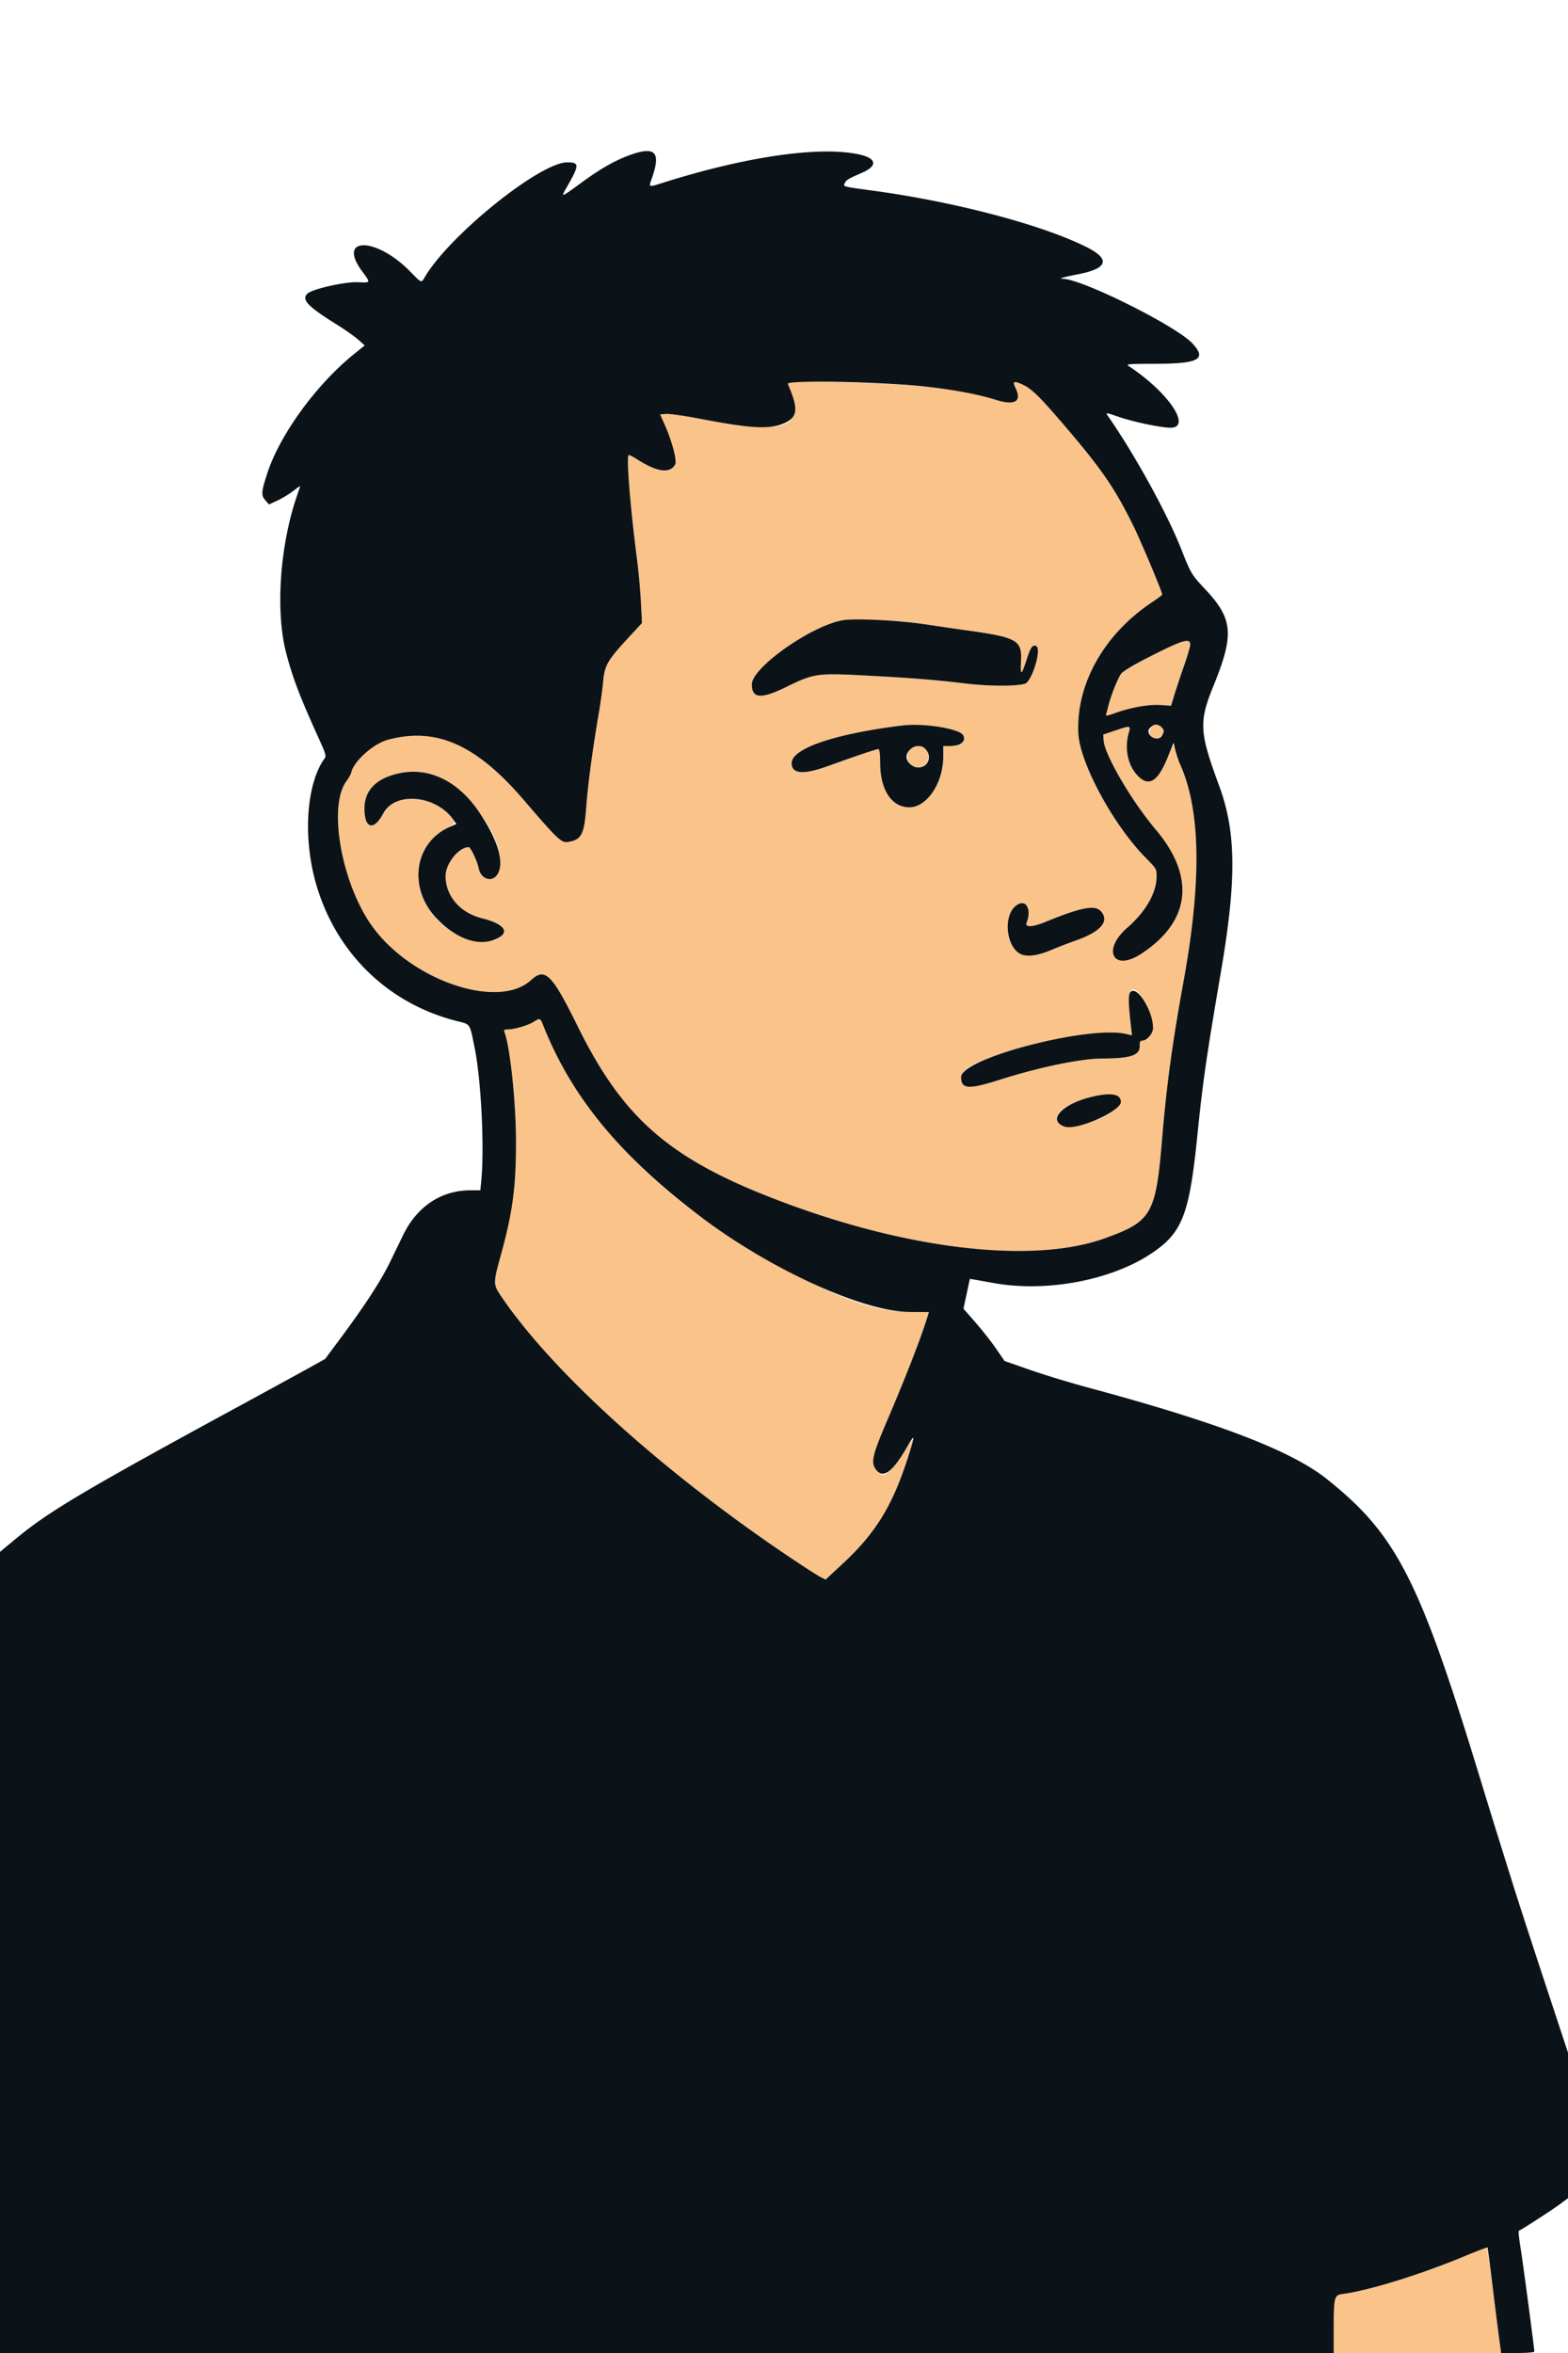 <svg xmlns="http://www.w3.org/2000/svg" width="400" height="600"><g fill-rule="evenodd"><path fill="none" d="M0 197.86v197.86l3.809-3.162c8.589-7.129 17.32-12.318 57.324-34.073 7.734-4.206 15.807-8.62 17.94-9.808l3.878-2.161 4.289-5.778c5.854-7.885 9.969-14.225 12.18-18.765 1.02-2.095 2.551-5.247 3.401-7.004 3.535-7.305 9.719-11.435 17.142-11.449l2.58-.004.249-2.637c.803-8.503-.07-25.68-1.713-33.691-1.326-6.465-.939-5.9-4.696-6.863-17.366-4.456-30.501-17.191-35.647-34.562-3.548-11.977-2.632-25.969 2.124-32.44.367-.5.148-1.302-1.122-4.101-5.285-11.649-7.014-16.145-8.736-22.722-2.774-10.593-1.615-27.399 2.765-40.096.437-1.269.796-2.367.796-2.439s-.835.509-1.856 1.293c-1.02.783-2.808 1.864-3.973 2.4l-2.118.976-.942-1.095c-1.096-1.274-1.031-2.124.524-6.884 3.237-9.903 12.518-22.633 22.18-30.421l2.665-2.148-1.675-1.487c-.921-.818-3.359-2.536-5.418-3.817-7.523-4.683-9.157-6.419-7.474-7.942 1.29-1.166 9.579-3.029 12.833-2.882 3.346.151 3.306.257 1.053-2.804-6.468-8.786 3.445-8.832 12.13-.056 3.182 3.216 2.948 3.122 3.879 1.547 6.31-10.683 29.362-29.239 36.322-29.239 3.175 0 3.159.625-.161 6.419-1.459 2.547-1.404 2.538 2.538-.408 8.682-6.487 18.091-10.586 19.591-8.535.755 1.033.649 3.607-.256 6.238-.973 2.829-1.227 2.72 3.144 1.347 21.195-6.654 39.936-9.301 49.834-7.038 4.251.972 4.501 2.874.603 4.584-3.608 1.584-4.012 1.82-4.423 2.587-.546 1.021-.853.934 7.117 2.015 21.019 2.85 43.284 8.736 54.574 14.427 6.094 3.072 5.33 5.429-2.234 6.895-3.785.733-5.214 1.157-3.904 1.157 4.807 0 28.851 11.969 33.05 16.453 3.783 4.039 1.695 5.202-9.367 5.216-7.019.01-7.658.065-6.85.596 10.36 6.814 16.423 16.08 10.275 15.702-3.021-.186-9.422-1.573-13.007-2.818-2.913-1.012-3.204-1.053-2.734-.384 6.741 9.611 15.129 24.788 18.766 33.955 2.606 6.566 2.662 6.66 6.3 10.548 6.999 7.482 7.328 11.454 2.027 24.48-3.772 9.27-3.627 11.835 1.439 25.549 4.334 11.733 4.456 23.896.472 47.265-3.794 22.257-4.642 28.134-6.028 41.797-2.073 20.422-3.833 24.919-11.834 30.235-10.257 6.815-26.766 9.896-40.109 7.487a984 984 0 0 0-4.906-.875l-1.194-.206-.817 3.808-.817 3.808 3.105 3.555c1.708 1.956 4.066 4.956 5.241 6.669l2.135 3.113 6.537 2.278c3.595 1.253 10.139 3.248 14.544 4.434 33.373 8.986 51.987 16.108 61.133 23.39 17.708 14.099 23.555 25.47 38.869 75.585 2.78 9.096 4.527 14.728 8.788 28.321 2.816 8.983 13.485 41.351 13.702 41.567.09.091.164-117.462.164-261.229V0H0zm396.875 364.896c-1.611 1.182-4.424 3.043-6.25 4.135a1667 1667 0 0 0-3.372 2.021c-.028.018.264 1.967.649 4.33.641 3.935 3.504 25.486 3.504 26.376 0 .226 1.756.382 4.297.382H400v-19.727c0-10.849-.044-19.713-.098-19.696-.053.016-1.416.997-3.027 2.179"/><path fill="#fac38a" d="M200.972 97.886c4.905 11.332.203 13.202-22.379 8.901-3.931-.749-7.832-1.308-8.668-1.242l-1.521.119 1.333 3.016c4.924 11.143 2.195 14.405-7.113 8.502-1.012-.641-2.007-1.166-2.212-1.166-.689 0 .32 12.876 2.066 26.367.418 3.222.879 8.251 1.026 11.174l.267 5.315-3.372 3.645c-5.407 5.843-6.146 7.111-6.524 11.207-.175 1.898-.678 5.554-1.117 8.125-1.594 9.321-2.767 18.076-3.191 23.815-.531 7.203-1.197 8.469-4.753 9.046-1.585.257-2.699-.808-11.151-10.664-12.169-14.192-22.384-18.727-34.71-15.408-3.637.98-8.588 5.358-9.314 8.237-.136.537-.682 1.549-1.214 2.248-4.89 6.426-1.226 26.63 6.789 37.428 10.134 13.654 31.975 20.927 40.226 13.394 3.629-3.312 5.306-1.658 11.941 11.774 12.034 24.365 24.298 34.612 54.64 45.657 31.689 11.534 62.072 14.739 79.728 8.41 12.129-4.348 13.103-6.049 14.74-25.747 1.101-13.245 2.567-23.986 5.411-39.649 4.715-25.967 4.415-43.63-.949-55.759-.507-1.146-1.038-2.704-1.18-3.464-.324-1.724-.505-1.511-2.14 2.524-2.365 5.839-4.826 7.041-7.708 3.767-2.258-2.565-3.049-6.71-2.002-10.483.56-2.014.533-2.02-3.209-.765l-3.267 1.095.088 1.482c.216 3.626 7.16 15.502 13.328 22.791 10.211 12.068 8.823 23.522-3.842 31.705-7.076 4.572-9.976-1.011-3.475-6.687 4.718-4.119 7.424-8.807 7.507-13.005.039-1.97.004-2.031-2.806-4.883-8.286-8.411-16.824-24.224-17.166-31.794-.566-12.51 6.594-25.222 18.769-33.321 1.45-.965 2.636-1.853 2.636-1.974 0-.714-5.549-13.896-7.505-17.83-4.774-9.596-8.005-14.264-17.709-25.586-6.313-7.365-8.165-9.151-10.61-10.233-2.109-.932-2.407-.726-1.55 1.072 1.62 3.397-.263 4.44-5.204 2.882-8.995-2.837-19.913-4.028-41.375-4.516-11.607-.264-11.875-.252-11.559.478m35.027 61.305c3.511.529 8.405 1.244 10.876 1.588 12.529 1.746 13.843 2.488 13.595 7.68-.192 3.999.053 3.951 1.429-.278 1.029-3.161 1.486-3.813 2.421-3.455 1.51.58-1.049 9.114-2.888 9.63-2.426.68-9.314.639-15.338-.092-7.631-.926-13.786-1.41-26.033-2.047-11.475-.598-12.574-.436-19.213 2.828-6.706 3.297-9.051 3.156-9.051-.547 0-4.227 14.92-14.791 23.047-16.319 2.999-.564 14.273-.025 21.155 1.012m64.978 4.641c-3.036.967-14.271 6.963-14.998 8.003-.848 1.213-2.529 5.397-3.155 7.853-.247.966-.532 2.045-.633 2.397-.159.551.162.514 2.333-.274 3.888-1.412 8.611-2.245 11.538-2.035l2.579.184 2.65-7.958c3.084-9.263 3.084-9.254-.314-8.17m-58.308 22.092c4.697 1.468 4.363 4.31-.507 4.31h-1.537v2.664c0 6.736-4.152 12.964-8.64 12.96-4.506-.004-7.412-4.382-7.455-11.229-.015-2.493-.164-3.613-.48-3.613-.507 0-5.823 1.792-12.709 4.285-6.395 2.315-9.388 2.09-9.388-.706 0-3.736 10.966-7.475 28.125-9.589 3.188-.393 9.986.103 12.591.918m50.937-.332c-1.284 1.833 1.063 3.668 2.655 2.075 1.108-1.108.277-2.901-1.345-2.901-.402 0-.991.371-1.31.826m-61.206 5.363c-1.852 1.499-.634 4.748 1.78 4.748.489 0 1.29-.324 1.779-.72 1.852-1.5.635-4.749-1.779-4.749-.49 0-1.291.325-1.78.721m-122.439 6.452c9.46 2.53 20.458 18.759 17.111 25.249-1.297 2.515-4.394 1.703-4.968-1.302-.32-1.677-2.055-5.338-2.529-5.338-2.54 0-5.903 4.192-5.903 7.357 0 5.126 3.728 9.423 9.385 10.814 4.709 1.158 6.06 2.241 5.079 4.073-1.454 2.718-8.045 2.438-12.688-.539-10.964-7.03-11.73-20.699-1.484-26.482 2.437-1.375 2.446-1.425.649-3.414-4.805-5.318-14.132-5.537-16.851-.395-2.397 4.534-4.806 3.9-4.785-1.258.028-6.781 8.349-11.075 16.984-8.765m152.093 33.596c.521.405.436 2.706-.157 4.252-.495 1.29 1.458 1.2 4.931-.228 8.639-3.551 12.363-4.309 13.854-2.818 2.541 2.541.288 5.32-6.144 7.576-1.866.655-4.679 1.741-6.25 2.414-5.226 2.238-8.273 1.944-10.075-.972-2.939-4.756.184-13.07 3.841-10.224m29.394 23.414c3.254 4.492 3.309 10.682.097 10.916-.684.05-.831.299-.801 1.355.068 2.405-2.291 3.207-9.494 3.228-5.555.015-15.934 2.157-26.172 5.402-8.084 2.561-9.896 2.434-9.896-.695 0-2.042 3.53-3.88 13.412-6.981 10.259-3.22 23.837-5.11 28.663-3.991l1.515.352-.229-2.021c-1.102-9.729-.257-11.93 2.905-7.565m-155.411 6.197c-1.443.892-4.831 1.874-6.489 1.881-.881.004-1.063.142-.866.657 1.458 3.798 2.955 18.013 2.957 28.059.002 11.386-.865 17.94-3.762 28.449-2.128 7.719-2.128 7.795.107 11.077 13.254 19.463 41.612 45.004 74.164 66.796 3.223 2.158 6.433 4.216 7.133 4.574l1.273.651 4-3.647c9.439-8.606 13.935-16.383 18.452-31.923.156-.538-.721.517-1.949 2.343-4.701 6.99-5.56 7.613-7.431 5.389-1.576-1.872-1.219-3.538 2.743-12.811 4.754-11.129 8.406-20.506 10.115-25.976l.488-1.563-4.912-.029c-8.996-.053-18.516-3.494-35.055-12.672-28.826-15.995-49.122-36.984-58.448-60.443-.746-1.876-.781-1.887-2.52-.812m149.119 19.074c2.16 2.159-2.285 5.404-10.018 7.312-3.928.969-6.703-.699-5.136-3.09 2.012-3.071 13.191-6.186 15.154-4.222m88.086 295.761c-9.778 4.188-24.192 8.648-30.711 9.503-2.198.288-2.297.694-2.297 9.438V600h42.681l-.225-1.66c-.123-.913-.885-6.978-1.693-13.477-.886-7.128-1.631-11.804-1.877-11.786-.225.016-2.87 1.083-5.878 2.372"/><path fill="#0b1318" d="M161.039 39.412c-3.908 1.36-7.674 3.477-12.601 7.082-5.449 3.986-5.423 3.977-3.893 1.308 3.306-5.768 3.32-6.396.148-6.396-6.96 0-30.012 18.556-36.322 29.239-.931 1.575-.697 1.669-3.879-1.547-8.685-8.776-18.598-8.73-12.13.056 2.253 3.061 2.293 2.955-1.053 2.804-3.254-.147-11.543 1.716-12.833 2.882-1.683 1.523-.049 3.259 7.474 7.942 2.059 1.281 4.497 2.999 5.418 3.817l1.675 1.487-2.665 2.148c-9.662 7.788-18.943 20.518-22.18 30.421-1.555 4.76-1.62 5.61-.524 6.884l.942 1.095 2.118-.976c1.165-.536 2.953-1.617 3.973-2.4 1.021-.784 1.855-1.366 1.855-1.293 0 .072-.358 1.17-.795 2.439-4.38 12.697-5.539 29.503-2.765 40.096 1.722 6.577 3.451 11.073 8.736 22.722 1.27 2.799 1.489 3.601 1.122 4.101-4.756 6.471-5.672 20.463-2.124 32.44 5.146 17.371 18.281 30.106 35.647 34.562 3.757.963 3.37.398 4.696 6.863 1.643 8.011 2.516 25.188 1.713 33.691l-.249 2.637-2.58.004c-7.423.014-13.607 4.144-17.142 11.449-.85 1.757-2.381 4.909-3.401 7.004-2.211 4.54-6.326 10.88-12.18 18.765l-4.289 5.778-3.878 2.161c-2.133 1.188-10.206 5.602-17.94 9.808-40.004 21.755-48.735 26.944-57.324 34.073L0 395.72V600h340.234v-5.61c0-8.744.099-9.15 2.297-9.438 6.541-.858 19.789-4.938 30.488-9.39 3.465-1.443 6.358-2.554 6.429-2.471.07.083.598 4.018 1.173 8.745s1.33 10.747 1.678 13.379l.632 4.785h4.238c2.503 0 4.237-.156 4.237-.382 0-.881-2.861-22.427-3.502-26.376-.384-2.363-.588-4.342-.453-4.397.752-.307 8.395-5.248 10.303-6.66l2.246-1.663v-37.098l-5.832-17.669c-3.208-9.718-6.824-20.833-8.035-24.7-4.351-13.887-6.025-19.281-8.787-28.321-15.314-50.115-21.161-61.486-38.869-75.585-9.146-7.282-27.76-14.404-61.133-23.39-4.405-1.186-10.949-3.181-14.544-4.434l-6.537-2.278-2.135-3.113c-1.175-1.713-3.533-4.713-5.241-6.669l-3.105-3.555.817-3.808.817-3.808 1.194.206c.657.113 2.865.507 4.906.875 13.343 2.409 29.852-.672 40.109-7.487 8.001-5.316 9.761-9.813 11.834-30.235 1.386-13.663 2.234-19.54 6.028-41.797 3.984-23.369 3.862-35.532-.472-47.265-5.066-13.714-5.211-16.279-1.439-25.549 5.301-13.026 4.972-16.998-2.027-24.48-3.638-3.888-3.694-3.982-6.3-10.548-3.637-9.167-12.025-24.344-18.766-33.955-.47-.669-.179-.628 2.734.384 3.585 1.245 9.986 2.632 13.007 2.818 6.148.378.085-8.888-10.275-15.702-.808-.531-.169-.586 6.85-.596 11.062-.014 13.15-1.177 9.367-5.216-4.199-4.484-28.243-16.453-33.05-16.453-1.31 0 .119-.424 3.904-1.157 7.564-1.466 8.328-3.823 2.234-6.895-11.29-5.691-33.555-11.577-54.574-14.427-7.97-1.081-7.663-.994-7.117-2.015.411-.767.815-1.003 4.423-2.587 3.898-1.71 3.648-3.612-.603-4.584-9.898-2.263-28.639.384-49.834 7.038-4.371 1.373-4.117 1.482-3.144-1.347 2.162-6.284.714-7.824-5.366-5.708m69.234 58.66c9.047.609 17.949 2.059 23.633 3.852 4.941 1.558 6.824.515 5.204-2.882-.857-1.798-.559-2.004 1.55-1.072 2.445 1.082 4.297 2.868 10.61 10.233 9.704 11.322 12.935 15.99 17.709 25.586 1.956 3.934 7.505 17.116 7.505 17.83 0 .121-1.186 1.009-2.636 1.974-12.175 8.099-19.335 20.811-18.769 33.321.342 7.57 8.88 23.383 17.166 31.794 2.81 2.852 2.845 2.913 2.806 4.883-.083 4.198-2.789 8.886-7.507 13.005-6.501 5.676-3.601 11.259 3.475 6.687 12.665-8.183 14.053-19.637 3.842-31.705-6.168-7.289-13.112-19.165-13.328-22.791l-.088-1.482 3.267-1.095c3.742-1.255 3.769-1.249 3.209.765-1.047 3.773-.256 7.918 2.002 10.483 2.975 3.38 5.359 2.089 7.942-4.301l1.521-3.764.448 1.886c.246 1.037.815 2.713 1.263 3.725 5.211 11.762 5.471 29.683.803 55.386-2.844 15.663-4.31 26.404-5.411 39.649-1.637 19.698-2.611 21.399-14.74 25.747-17.656 6.329-48.039 3.124-79.728-8.41-30.342-11.045-42.606-21.292-54.64-45.657-6.635-13.432-8.312-15.086-11.941-11.774-8.251 7.533-30.092.26-40.226-13.394-8.015-10.798-11.679-31.002-6.789-37.428.532-.699 1.078-1.711 1.214-2.248.726-2.879 5.677-7.257 9.314-8.237 12.326-3.319 22.541 1.216 34.71 15.408 8.452 9.856 9.566 10.921 11.151 10.664 3.556-.577 4.222-1.843 4.753-9.046.424-5.739 1.597-14.494 3.191-23.815.439-2.571.942-6.227 1.117-8.125.378-4.096 1.117-5.364 6.524-11.207l3.372-3.645-.267-5.315c-.147-2.923-.608-7.952-1.026-11.174-1.746-13.491-2.755-26.367-2.066-26.367.205 0 1.2.525 2.212 1.166 5.128 3.252 8.312 3.662 9.61 1.236.5-.935-.734-5.748-2.497-9.738l-1.333-3.016 1.521-.119c.836-.066 4.737.493 8.668 1.242 13.253 2.524 17.791 2.757 21.518 1.105 3.427-1.519 3.611-3.655.861-10.006-.357-.826 15.776-.723 29.301.186m-15.429 60.107c-8.127 1.528-23.047 12.092-23.047 16.319 0 3.703 2.345 3.844 9.051.547 6.639-3.264 7.738-3.426 19.213-2.828 12.247.637 18.402 1.121 26.033 2.047 6.024.731 12.912.772 15.338.092 1.839-.516 4.398-9.05 2.888-9.63-.935-.358-1.392.294-2.421 3.455-1.376 4.229-1.621 4.277-1.429.278.248-5.192-1.066-5.934-13.595-7.68-2.471-.344-7.365-1.059-10.876-1.588-6.882-1.037-18.156-1.576-21.155-1.012m88.75 6.411c-.064.598-.742 2.877-1.507 5.065a268 268 0 0 0-2.379 7.144l-.987 3.167-2.618-.187c-2.97-.213-7.666.611-11.579 2.032-2.171.788-2.492.825-2.333.274.101-.352.386-1.431.633-2.397.626-2.456 2.307-6.64 3.155-7.853.443-.633 3.104-2.237 7.073-4.261 8.918-4.548 10.766-5.071 10.542-2.984m-73.516 20.416c-17.159 2.114-28.125 5.853-28.125 9.589 0 2.796 2.993 3.021 9.388.706 6.886-2.493 12.202-4.285 12.709-4.285.316 0 .465 1.12.48 3.613.043 6.847 2.949 11.225 7.455 11.229 4.488.004 8.64-6.224 8.64-12.96v-2.664h1.537c2.919 0 4.391-1.145 3.533-2.749-.913-1.705-10.082-3.161-15.617-2.479m66.183.373c.72.72.759 1.12.21 2.147-.816 1.524-3.502.647-3.502-1.144 0-.642 1.177-1.616 1.953-1.616.399 0 1.002.276 1.339.613m-59.961 5.885c1.516 1.928.317 4.439-2.12 4.439-1.404 0-2.93-1.424-2.93-2.734s1.526-2.735 2.93-2.735c.95 0 1.533.283 2.12 1.03m-135.521 6.167c-5.165 1.427-7.784 4.361-7.802 8.741-.021 5.158 2.388 5.792 4.785 1.258 2.983-5.641 13.387-4.731 17.869 1.562l.796 1.119-1.755.776c-8.917 3.944-10.646 15.344-3.502 23.075 4.843 5.239 10.599 7.403 15.005 5.639 4.14-1.656 2.816-3.955-3.118-5.414-5.657-1.391-9.385-5.688-9.385-10.814 0-3.165 3.363-7.357 5.903-7.357.474 0 2.209 3.661 2.529 5.338.574 3.005 3.671 3.817 4.968 1.302 1.547-3-.116-8.473-4.647-15.288-5.67-8.53-13.586-12.163-21.646-9.937m158.27 33.63c-3.154 2.653-2.389 10.295 1.217 12.16 1.663.86 4.459.504 8.022-1.022 1.571-.673 4.384-1.759 6.25-2.414 6.432-2.256 8.685-5.035 6.144-7.576-1.491-1.491-5.215-.733-13.854 2.818-3.473 1.428-5.426 1.518-4.931.228 1.417-3.691-.352-6.295-2.848-4.194m29.179 22.163c-.412.77-.329 3.067.315 8.758l.229 2.021-1.515-.352c-9.628-2.233-42.075 6.228-42.075 10.972 0 3.129 1.812 3.256 9.896.695 10.238-3.245 20.617-5.387 26.172-5.402 7.203-.021 9.562-.823 9.494-3.228-.03-1.056.117-1.305.801-1.355 1.154-.084 2.596-1.864 2.596-3.204 0-4.696-4.521-11.505-5.913-8.905m-149.671 8.202c7.27 18.286 19.525 33.181 40.154 48.8 17.806 13.482 41.421 24.245 53.349 24.315l4.912.029-.488 1.563c-1.709 5.47-5.361 14.847-10.115 25.976-3.973 9.299-4.321 10.936-2.726 12.831 1.815 2.158 4.187.248 8.073-6.501 1.669-2.898 1.69-2.412.11 2.576-4.074 12.867-8.355 19.869-17.08 27.934l-4.146 3.833-1.296-.663c-.713-.365-3.933-2.428-7.156-4.586-32.552-21.792-60.91-47.333-74.164-66.796-2.235-3.282-2.235-3.358-.107-11.077 2.897-10.509 3.764-17.063 3.762-28.449-.002-10.046-1.499-24.261-2.957-28.059-.197-.515-.015-.653.866-.657 1.658-.007 5.046-.989 6.489-1.881 1.739-1.075 1.774-1.064 2.52.812m139.813 18.292c-7.558 1.857-11.275 5.977-6.808 7.548 3.078 1.082 14.376-3.868 14.376-6.298 0-2.037-2.609-2.468-7.568-1.25"/></g></svg>